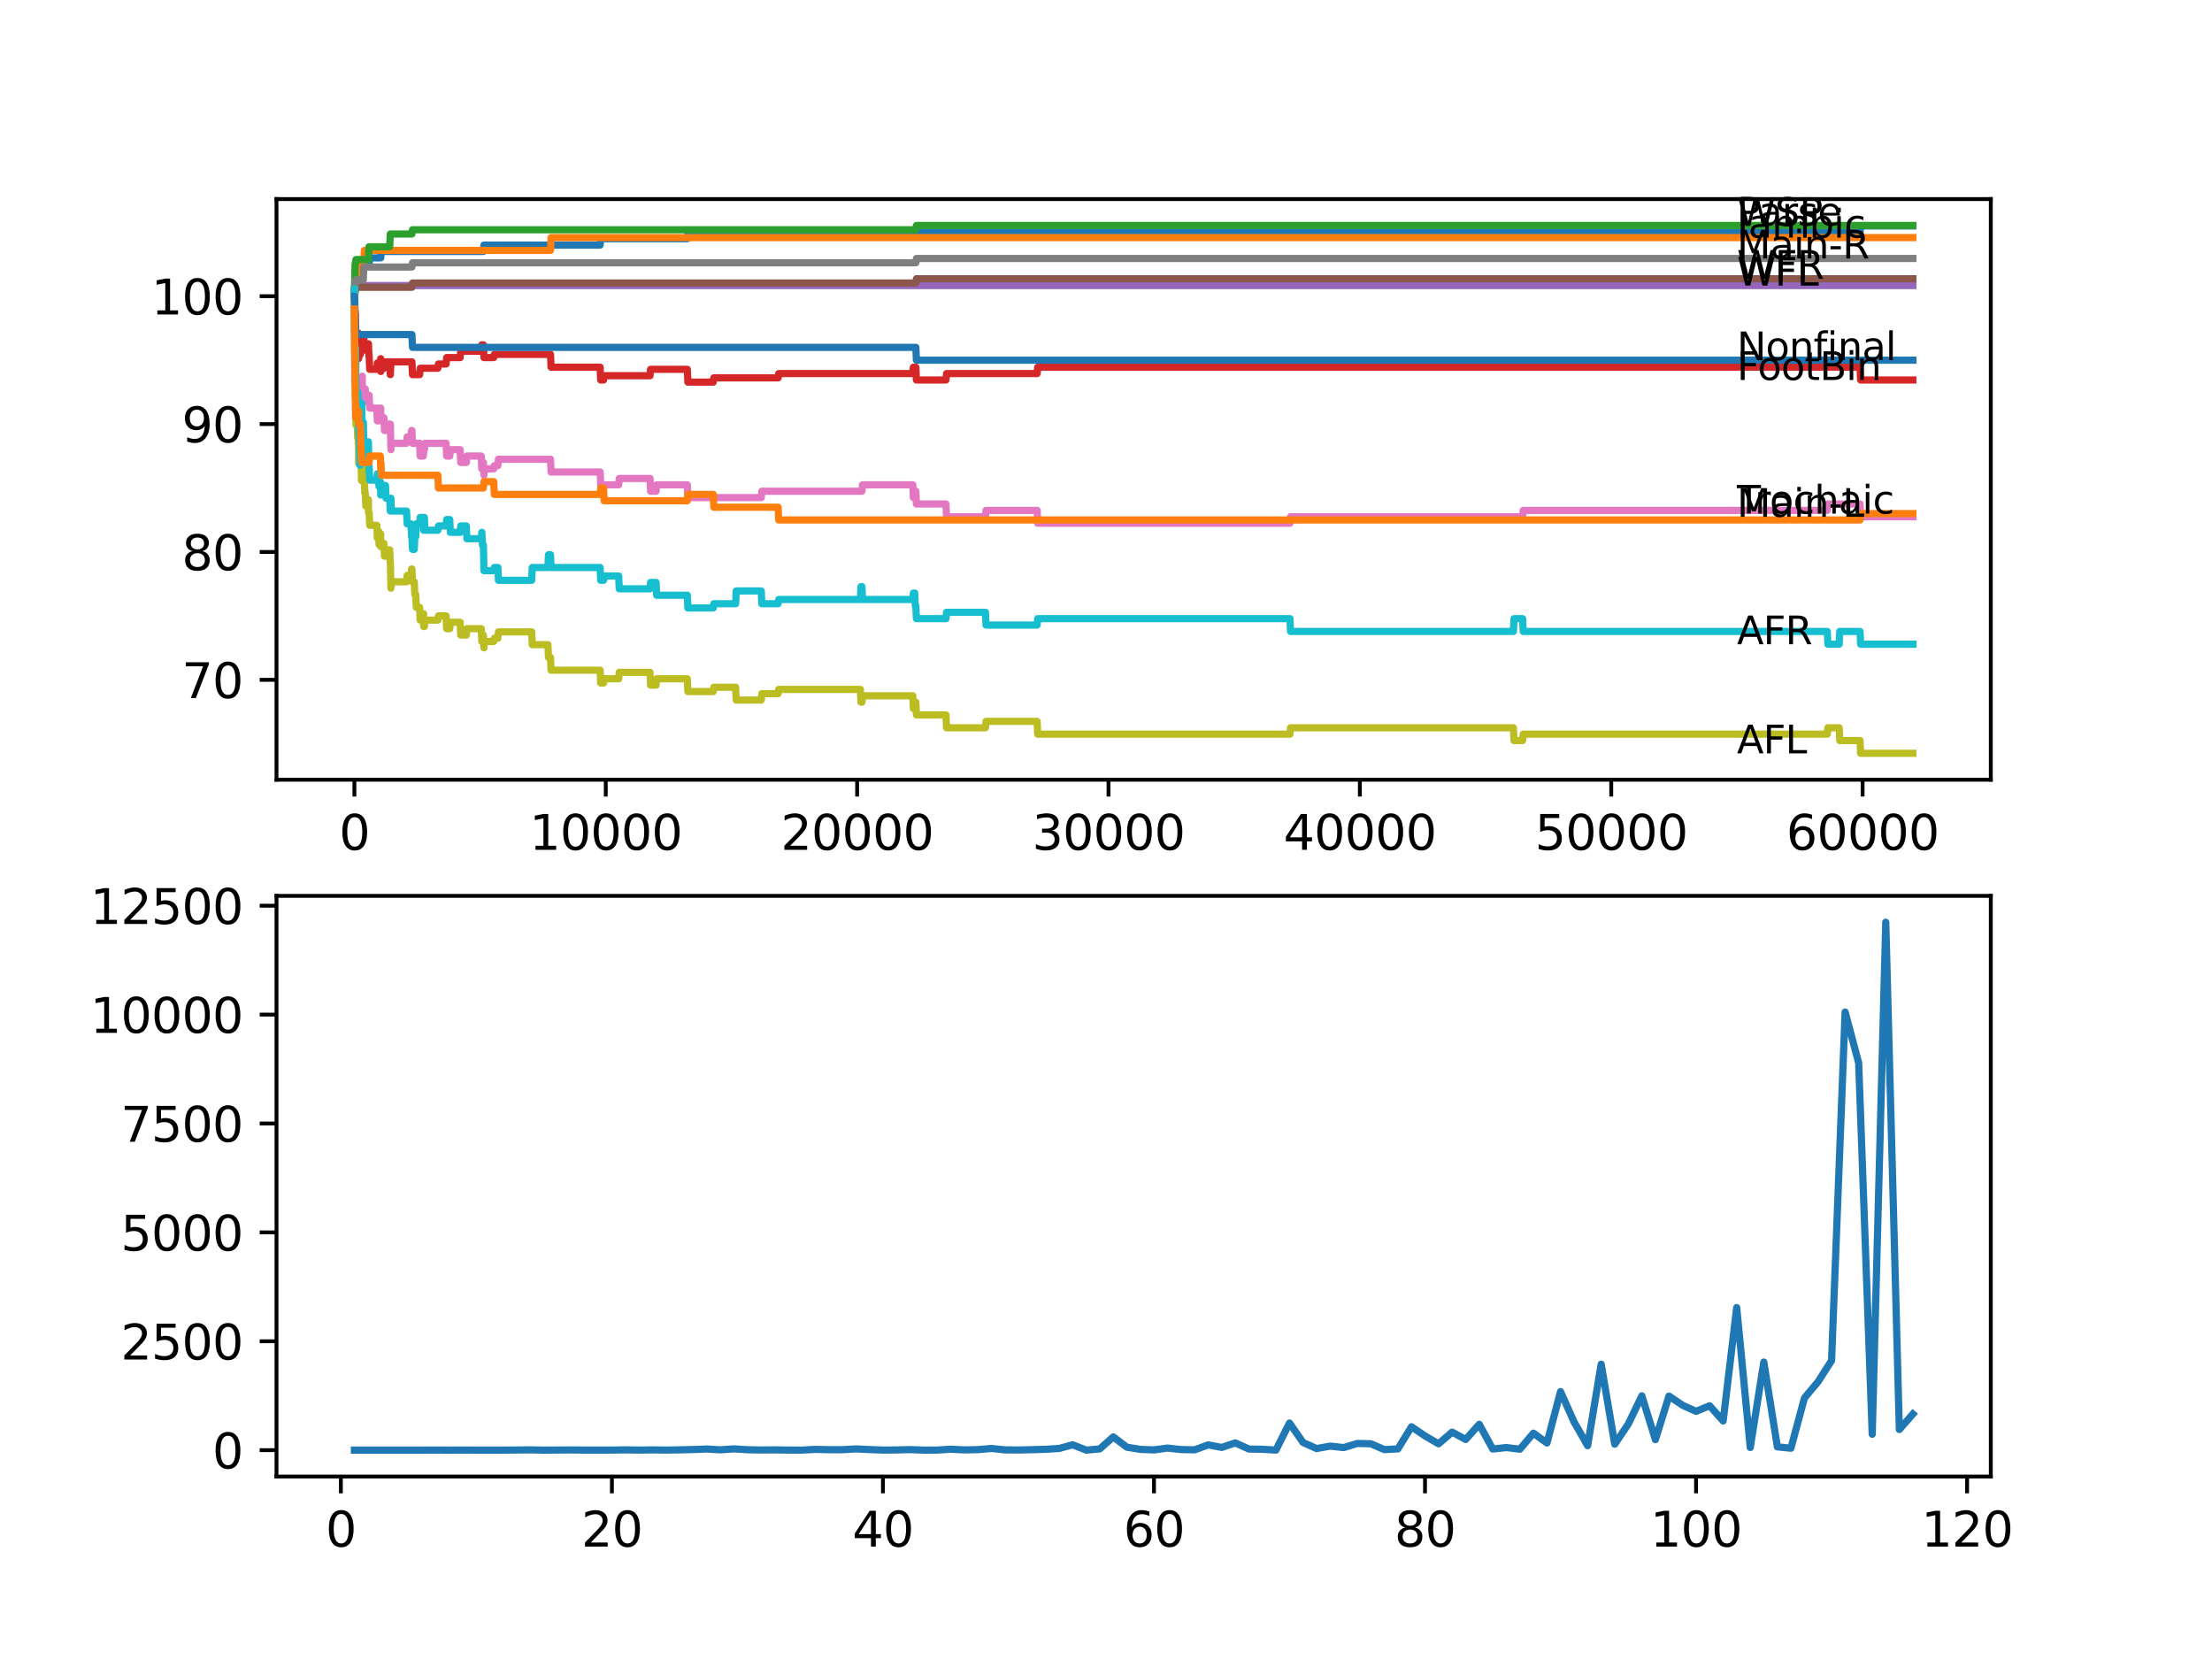 <?xml version="1.0" encoding="utf-8" standalone="no"?>
<!DOCTYPE svg PUBLIC "-//W3C//DTD SVG 1.1//EN"
  "http://www.w3.org/Graphics/SVG/1.1/DTD/svg11.dtd">
<svg xmlns:xlink="http://www.w3.org/1999/xlink" width="460.8pt" height="345.6pt" viewBox="0 0 460.8 345.6" xmlns="http://www.w3.org/2000/svg" version="1.1">
 <defs>
  <style type="text/css">*{stroke-linejoin: round; stroke-linecap: butt}</style>
 </defs>
 <g id="figure_1">
  <g id="patch_1">
   <path d="M 0 345.6 
L 460.8 345.6 
L 460.8 0 
L 0 0 
z
" style="fill: #ffffff"/>
  </g>
  <g id="axes_1">
   <g id="patch_2">
    <path d="M 57.6 162.432 
L 414.72 162.432 
L 414.72 41.472 
L 57.6 41.472 
z
" style="fill: #ffffff"/>
   </g>
   <g id="matplotlib.axis_1">
    <g id="xtick_1">
     <g id="line2d_1">
      <defs>
       <path id="m8231d2afe8" d="M 0 0 
L 0 3.5 
" style="stroke: #000000; stroke-width: 0.8"/>
      </defs>
      <g>
       <use xlink:href="#m8231d2afe8" x="73.827" y="162.432" style="stroke: #000000; stroke-width: 0.8"/>
      </g>
     </g>
     <g id="text_1">
      <!-- 0 -->
      <g transform="translate(70.646 177.03)scale(0.1 -0.1)">
       <defs>
        <path id="DejaVuSans-30" d="M 2034 4250 
Q 1547 4250 1301 3770 
Q 1056 3291 1056 2328 
Q 1056 1369 1301 889 
Q 1547 409 2034 409 
Q 2525 409 2770 889 
Q 3016 1369 3016 2328 
Q 3016 3291 2770 3770 
Q 2525 4250 2034 4250 
z
M 2034 4750 
Q 2819 4750 3233 4129 
Q 3647 3509 3647 2328 
Q 3647 1150 3233 529 
Q 2819 -91 2034 -91 
Q 1250 -91 836 529 
Q 422 1150 422 2328 
Q 422 3509 836 4129 
Q 1250 4750 2034 4750 
z
" transform="scale(0.016)"/>
       </defs>
       <use xlink:href="#DejaVuSans-30"/>
      </g>
     </g>
    </g>
    <g id="xtick_2">
     <g id="line2d_2">
      <g>
       <use xlink:href="#m8231d2afe8" x="126.192" y="162.432" style="stroke: #000000; stroke-width: 0.8"/>
      </g>
     </g>
     <g id="text_2">
      <!-- 10000 -->
      <g transform="translate(110.286 177.03)scale(0.1 -0.1)">
       <defs>
        <path id="DejaVuSans-31" d="M 794 531 
L 1825 531 
L 1825 4091 
L 703 3866 
L 703 4441 
L 1819 4666 
L 2450 4666 
L 2450 531 
L 3481 531 
L 3481 0 
L 794 0 
L 794 531 
z
" transform="scale(0.016)"/>
       </defs>
       <use xlink:href="#DejaVuSans-31"/>
       <use xlink:href="#DejaVuSans-30" x="63.623"/>
       <use xlink:href="#DejaVuSans-30" x="127.246"/>
       <use xlink:href="#DejaVuSans-30" x="190.869"/>
       <use xlink:href="#DejaVuSans-30" x="254.492"/>
      </g>
     </g>
    </g>
    <g id="xtick_3">
     <g id="line2d_3">
      <g>
       <use xlink:href="#m8231d2afe8" x="178.556" y="162.432" style="stroke: #000000; stroke-width: 0.8"/>
      </g>
     </g>
     <g id="text_3">
      <!-- 20000 -->
      <g transform="translate(162.65 177.03)scale(0.1 -0.1)">
       <defs>
        <path id="DejaVuSans-32" d="M 1228 531 
L 3431 531 
L 3431 0 
L 469 0 
L 469 531 
Q 828 903 1448 1529 
Q 2069 2156 2228 2338 
Q 2531 2678 2651 2914 
Q 2772 3150 2772 3378 
Q 2772 3750 2511 3984 
Q 2250 4219 1831 4219 
Q 1534 4219 1204 4116 
Q 875 4013 500 3803 
L 500 4441 
Q 881 4594 1212 4672 
Q 1544 4750 1819 4750 
Q 2544 4750 2975 4387 
Q 3406 4025 3406 3419 
Q 3406 3131 3298 2873 
Q 3191 2616 2906 2266 
Q 2828 2175 2409 1742 
Q 1991 1309 1228 531 
z
" transform="scale(0.016)"/>
       </defs>
       <use xlink:href="#DejaVuSans-32"/>
       <use xlink:href="#DejaVuSans-30" x="63.623"/>
       <use xlink:href="#DejaVuSans-30" x="127.246"/>
       <use xlink:href="#DejaVuSans-30" x="190.869"/>
       <use xlink:href="#DejaVuSans-30" x="254.492"/>
      </g>
     </g>
    </g>
    <g id="xtick_4">
     <g id="line2d_4">
      <g>
       <use xlink:href="#m8231d2afe8" x="230.921" y="162.432" style="stroke: #000000; stroke-width: 0.8"/>
      </g>
     </g>
     <g id="text_4">
      <!-- 30000 -->
      <g transform="translate(215.015 177.03)scale(0.1 -0.1)">
       <defs>
        <path id="DejaVuSans-33" d="M 2597 2516 
Q 3050 2419 3304 2112 
Q 3559 1806 3559 1356 
Q 3559 666 3084 287 
Q 2609 -91 1734 -91 
Q 1441 -91 1130 -33 
Q 819 25 488 141 
L 488 750 
Q 750 597 1062 519 
Q 1375 441 1716 441 
Q 2309 441 2620 675 
Q 2931 909 2931 1356 
Q 2931 1769 2642 2001 
Q 2353 2234 1838 2234 
L 1294 2234 
L 1294 2753 
L 1863 2753 
Q 2328 2753 2575 2939 
Q 2822 3125 2822 3475 
Q 2822 3834 2567 4026 
Q 2313 4219 1838 4219 
Q 1578 4219 1281 4162 
Q 984 4106 628 3988 
L 628 4550 
Q 988 4650 1302 4700 
Q 1616 4750 1894 4750 
Q 2613 4750 3031 4423 
Q 3450 4097 3450 3541 
Q 3450 3153 3228 2886 
Q 3006 2619 2597 2516 
z
" transform="scale(0.016)"/>
       </defs>
       <use xlink:href="#DejaVuSans-33"/>
       <use xlink:href="#DejaVuSans-30" x="63.623"/>
       <use xlink:href="#DejaVuSans-30" x="127.246"/>
       <use xlink:href="#DejaVuSans-30" x="190.869"/>
       <use xlink:href="#DejaVuSans-30" x="254.492"/>
      </g>
     </g>
    </g>
    <g id="xtick_5">
     <g id="line2d_5">
      <g>
       <use xlink:href="#m8231d2afe8" x="283.285" y="162.432" style="stroke: #000000; stroke-width: 0.8"/>
      </g>
     </g>
     <g id="text_5">
      <!-- 40000 -->
      <g transform="translate(267.379 177.03)scale(0.1 -0.1)">
       <defs>
        <path id="DejaVuSans-34" d="M 2419 4116 
L 825 1625 
L 2419 1625 
L 2419 4116 
z
M 2253 4666 
L 3047 4666 
L 3047 1625 
L 3713 1625 
L 3713 1100 
L 3047 1100 
L 3047 0 
L 2419 0 
L 2419 1100 
L 313 1100 
L 313 1709 
L 2253 4666 
z
" transform="scale(0.016)"/>
       </defs>
       <use xlink:href="#DejaVuSans-34"/>
       <use xlink:href="#DejaVuSans-30" x="63.623"/>
       <use xlink:href="#DejaVuSans-30" x="127.246"/>
       <use xlink:href="#DejaVuSans-30" x="190.869"/>
       <use xlink:href="#DejaVuSans-30" x="254.492"/>
      </g>
     </g>
    </g>
    <g id="xtick_6">
     <g id="line2d_6">
      <g>
       <use xlink:href="#m8231d2afe8" x="335.65" y="162.432" style="stroke: #000000; stroke-width: 0.8"/>
      </g>
     </g>
     <g id="text_6">
      <!-- 50000 -->
      <g transform="translate(319.744 177.03)scale(0.1 -0.1)">
       <defs>
        <path id="DejaVuSans-35" d="M 691 4666 
L 3169 4666 
L 3169 4134 
L 1269 4134 
L 1269 2991 
Q 1406 3038 1543 3061 
Q 1681 3084 1819 3084 
Q 2600 3084 3056 2656 
Q 3513 2228 3513 1497 
Q 3513 744 3044 326 
Q 2575 -91 1722 -91 
Q 1428 -91 1123 -41 
Q 819 9 494 109 
L 494 744 
Q 775 591 1075 516 
Q 1375 441 1709 441 
Q 2250 441 2565 725 
Q 2881 1009 2881 1497 
Q 2881 1984 2565 2268 
Q 2250 2553 1709 2553 
Q 1456 2553 1204 2497 
Q 953 2441 691 2322 
L 691 4666 
z
" transform="scale(0.016)"/>
       </defs>
       <use xlink:href="#DejaVuSans-35"/>
       <use xlink:href="#DejaVuSans-30" x="63.623"/>
       <use xlink:href="#DejaVuSans-30" x="127.246"/>
       <use xlink:href="#DejaVuSans-30" x="190.869"/>
       <use xlink:href="#DejaVuSans-30" x="254.492"/>
      </g>
     </g>
    </g>
    <g id="xtick_7">
     <g id="line2d_7">
      <g>
       <use xlink:href="#m8231d2afe8" x="388.014" y="162.432" style="stroke: #000000; stroke-width: 0.8"/>
      </g>
     </g>
     <g id="text_7">
      <!-- 60000 -->
      <g transform="translate(372.108 177.03)scale(0.1 -0.1)">
       <defs>
        <path id="DejaVuSans-36" d="M 2113 2584 
Q 1688 2584 1439 2293 
Q 1191 2003 1191 1497 
Q 1191 994 1439 701 
Q 1688 409 2113 409 
Q 2538 409 2786 701 
Q 3034 994 3034 1497 
Q 3034 2003 2786 2293 
Q 2538 2584 2113 2584 
z
M 3366 4563 
L 3366 3988 
Q 3128 4100 2886 4159 
Q 2644 4219 2406 4219 
Q 1781 4219 1451 3797 
Q 1122 3375 1075 2522 
Q 1259 2794 1537 2939 
Q 1816 3084 2150 3084 
Q 2853 3084 3261 2657 
Q 3669 2231 3669 1497 
Q 3669 778 3244 343 
Q 2819 -91 2113 -91 
Q 1303 -91 875 529 
Q 447 1150 447 2328 
Q 447 3434 972 4092 
Q 1497 4750 2381 4750 
Q 2619 4750 2861 4703 
Q 3103 4656 3366 4563 
z
" transform="scale(0.016)"/>
       </defs>
       <use xlink:href="#DejaVuSans-36"/>
       <use xlink:href="#DejaVuSans-30" x="63.623"/>
       <use xlink:href="#DejaVuSans-30" x="127.246"/>
       <use xlink:href="#DejaVuSans-30" x="190.869"/>
       <use xlink:href="#DejaVuSans-30" x="254.492"/>
      </g>
     </g>
    </g>
   </g>
   <g id="matplotlib.axis_2">
    <g id="ytick_1">
     <g id="line2d_8">
      <defs>
       <path id="mcf2516fc46" d="M 0 0 
L -3.5 0 
" style="stroke: #000000; stroke-width: 0.8"/>
      </defs>
      <g>
       <use xlink:href="#mcf2516fc46" x="57.6" y="141.618" style="stroke: #000000; stroke-width: 0.8"/>
      </g>
     </g>
     <g id="text_8">
      <!-- 70 -->
      <g transform="translate(37.875 145.417)scale(0.1 -0.1)">
       <defs>
        <path id="DejaVuSans-37" d="M 525 4666 
L 3525 4666 
L 3525 4397 
L 1831 0 
L 1172 0 
L 2766 4134 
L 525 4134 
L 525 4666 
z
" transform="scale(0.016)"/>
       </defs>
       <use xlink:href="#DejaVuSans-37"/>
       <use xlink:href="#DejaVuSans-30" x="63.623"/>
      </g>
     </g>
    </g>
    <g id="ytick_2">
     <g id="line2d_9">
      <g>
       <use xlink:href="#mcf2516fc46" x="57.6" y="114.982" style="stroke: #000000; stroke-width: 0.8"/>
      </g>
     </g>
     <g id="text_9">
      <!-- 80 -->
      <g transform="translate(37.875 118.781)scale(0.1 -0.1)">
       <defs>
        <path id="DejaVuSans-38" d="M 2034 2216 
Q 1584 2216 1326 1975 
Q 1069 1734 1069 1313 
Q 1069 891 1326 650 
Q 1584 409 2034 409 
Q 2484 409 2743 651 
Q 3003 894 3003 1313 
Q 3003 1734 2745 1975 
Q 2488 2216 2034 2216 
z
M 1403 2484 
Q 997 2584 770 2862 
Q 544 3141 544 3541 
Q 544 4100 942 4425 
Q 1341 4750 2034 4750 
Q 2731 4750 3128 4425 
Q 3525 4100 3525 3541 
Q 3525 3141 3298 2862 
Q 3072 2584 2669 2484 
Q 3125 2378 3379 2068 
Q 3634 1759 3634 1313 
Q 3634 634 3220 271 
Q 2806 -91 2034 -91 
Q 1263 -91 848 271 
Q 434 634 434 1313 
Q 434 1759 690 2068 
Q 947 2378 1403 2484 
z
M 1172 3481 
Q 1172 3119 1398 2916 
Q 1625 2713 2034 2713 
Q 2441 2713 2670 2916 
Q 2900 3119 2900 3481 
Q 2900 3844 2670 4047 
Q 2441 4250 2034 4250 
Q 1625 4250 1398 4047 
Q 1172 3844 1172 3481 
z
" transform="scale(0.016)"/>
       </defs>
       <use xlink:href="#DejaVuSans-38"/>
       <use xlink:href="#DejaVuSans-30" x="63.623"/>
      </g>
     </g>
    </g>
    <g id="ytick_3">
     <g id="line2d_10">
      <g>
       <use xlink:href="#mcf2516fc46" x="57.6" y="88.345" style="stroke: #000000; stroke-width: 0.8"/>
      </g>
     </g>
     <g id="text_10">
      <!-- 90 -->
      <g transform="translate(37.875 92.144)scale(0.1 -0.1)">
       <defs>
        <path id="DejaVuSans-39" d="M 703 97 
L 703 672 
Q 941 559 1184 500 
Q 1428 441 1663 441 
Q 2288 441 2617 861 
Q 2947 1281 2994 2138 
Q 2813 1869 2534 1725 
Q 2256 1581 1919 1581 
Q 1219 1581 811 2004 
Q 403 2428 403 3163 
Q 403 3881 828 4315 
Q 1253 4750 1959 4750 
Q 2769 4750 3195 4129 
Q 3622 3509 3622 2328 
Q 3622 1225 3098 567 
Q 2575 -91 1691 -91 
Q 1453 -91 1209 -44 
Q 966 3 703 97 
z
M 1959 2075 
Q 2384 2075 2632 2365 
Q 2881 2656 2881 3163 
Q 2881 3666 2632 3958 
Q 2384 4250 1959 4250 
Q 1534 4250 1286 3958 
Q 1038 3666 1038 3163 
Q 1038 2656 1286 2365 
Q 1534 2075 1959 2075 
z
" transform="scale(0.016)"/>
       </defs>
       <use xlink:href="#DejaVuSans-39"/>
       <use xlink:href="#DejaVuSans-30" x="63.623"/>
      </g>
     </g>
    </g>
    <g id="ytick_4">
     <g id="line2d_11">
      <g>
       <use xlink:href="#mcf2516fc46" x="57.6" y="61.709" style="stroke: #000000; stroke-width: 0.8"/>
      </g>
     </g>
     <g id="text_11">
      <!-- 100 -->
      <g transform="translate(31.512 65.508)scale(0.1 -0.1)">
       <use xlink:href="#DejaVuSans-31"/>
       <use xlink:href="#DejaVuSans-30" x="63.623"/>
       <use xlink:href="#DejaVuSans-30" x="127.246"/>
      </g>
     </g>
    </g>
   </g>
   <g id="line2d_12">
    <path d="M 73.833 61.709 
L 73.838 61.709 
L 73.969 56.382 
L 74.686 56.382 
L 74.801 55.05 
L 76.901 55.05 
L 77.016 53.718 
L 79.305 53.718 
L 79.42 52.386 
L 100.701 52.386 
L 100.816 51.054 
L 125.019 51.054 
L 125.134 49.723 
L 143.179 49.723 
L 143.294 48.391 
L 387.485 48.391 
L 387.601 47.059 
L 398.487 47.059 
L 398.487 47.059 
" clip-path="url(#p0351a1e21b)" style="fill: none; stroke: #1f77b4; stroke-width: 1.5; stroke-linecap: square"/>
   </g>
   <g id="line2d_13">
    <path d="M 73.833 61.709 
L 73.843 61.709 
L 73.854 64.373 
L 73.896 60.155 
L 73.948 60.155 
L 74.115 60.155 
L 74.231 57.492 
L 74.697 57.492 
L 74.812 54.828 
L 75.786 54.828 
L 75.901 52.164 
L 114.682 52.164 
L 114.797 49.501 
L 398.487 49.501 
L 398.487 49.501 
" clip-path="url(#p0351a1e21b)" style="fill: none; stroke: #ff7f0e; stroke-width: 1.5; stroke-linecap: square"/>
   </g>
   <g id="line2d_14">
    <path d="M 73.833 60.821 
L 73.843 60.821 
L 73.974 54.961 
L 74.037 54.961 
L 74.152 54.073 
L 76.749 54.073 
L 76.865 51.41 
L 81.185 51.41 
L 81.3 48.746 
L 85.814 48.746 
L 85.929 47.858 
L 190.789 47.858 
L 190.904 46.97 
L 398.487 46.97 
L 398.487 46.97 
" clip-path="url(#p0351a1e21b)" style="fill: none; stroke: #2ca02c; stroke-width: 1.5; stroke-linecap: square"/>
   </g>
   <g id="line2d_15">
    <path d="M 73.833 60.821 
L 73.843 60.155 
L 73.901 66.282 
L 73.906 65.394 
L 73.922 65.394 
L 73.958 64.728 
L 73.964 67.391 
L 74.032 65.394 
L 74.037 65.394 
L 74.126 73.385 
L 74.157 72.053 
L 74.377 72.053 
L 74.498 69.389 
L 74.686 69.389 
L 74.702 74.716 
L 74.801 73.828 
L 75.063 73.828 
L 75.178 72.275 
L 75.241 72.275 
L 75.357 71.609 
L 75.466 71.609 
L 75.582 70.277 
L 75.786 70.277 
L 75.901 72.941 
L 76.095 72.941 
L 76.21 71.609 
L 76.749 71.609 
L 76.865 74.272 
L 76.901 74.272 
L 77.016 76.936 
L 78.498 76.936 
L 78.614 75.604 
L 79.232 75.604 
L 79.305 74.716 
L 79.31 77.38 
L 79.331 77.38 
L 79.347 77.38 
L 79.462 76.714 
L 79.98 76.714 
L 80.096 75.382 
L 81.185 75.382 
L 81.3 78.046 
L 81.321 78.046 
L 81.441 75.382 
L 85.814 75.382 
L 85.929 78.046 
L 87.416 78.046 
L 87.531 76.714 
L 91.218 76.714 
L 91.333 75.826 
L 92.93 75.826 
L 93.045 74.494 
L 95.862 74.494 
L 95.978 73.163 
L 100.251 73.163 
L 100.366 71.831 
L 100.701 71.831 
L 100.816 74.494 
L 102.858 74.494 
L 102.974 73.828 
L 114.682 73.828 
L 114.797 76.492 
L 125.019 76.492 
L 125.134 79.156 
L 125.736 79.156 
L 125.852 78.268 
L 135.413 78.268 
L 135.529 76.936 
L 143.179 76.936 
L 143.294 79.6 
L 148.583 79.6 
L 148.698 78.712 
L 162.098 78.712 
L 162.213 77.824 
L 190.155 77.824 
L 190.27 76.492 
L 190.789 76.492 
L 190.904 79.156 
L 197.067 79.156 
L 197.182 77.824 
L 216.055 77.824 
L 216.17 76.492 
L 387.485 76.492 
L 387.601 79.156 
L 398.487 79.156 
L 398.487 79.156 
" clip-path="url(#p0351a1e21b)" style="fill: none; stroke: #d62728; stroke-width: 1.5; stroke-linecap: square"/>
   </g>
   <g id="line2d_16">
    <path d="M 73.833 61.709 
L 73.843 61.709 
L 73.958 59.489 
L 398.487 59.489 
L 398.487 59.489 
" clip-path="url(#p0351a1e21b)" style="fill: none; stroke: #9467bd; stroke-width: 1.5; stroke-linecap: square"/>
   </g>
   <g id="line2d_17">
    <path d="M 73.833 61.709 
L 73.885 61.709 
L 74.006 60.732 
L 74.037 60.732 
L 74.152 59.844 
L 85.814 59.844 
L 85.929 58.957 
L 190.789 58.957 
L 190.904 58.069 
L 398.487 58.069 
L 398.487 58.069 
" clip-path="url(#p0351a1e21b)" style="fill: none; stroke: #8c564b; stroke-width: 1.5; stroke-linecap: square"/>
   </g>
   <g id="line2d_18">
    <path d="M 73.833 61.709 
L 73.922 79.688 
L 73.974 79.023 
L 73.979 79.023 
L 74.037 77.025 
L 74.042 79.688 
L 74.084 78.357 
L 74.163 83.684 
L 74.199 82.352 
L 74.241 82.352 
L 74.356 81.02 
L 74.419 81.02 
L 74.534 83.684 
L 74.576 83.684 
L 74.686 81.02 
L 74.796 86.348 
L 74.801 85.016 
L 74.854 85.016 
L 74.974 82.352 
L 75.137 82.352 
L 75.257 81.02 
L 75.372 81.02 
L 75.466 78.357 
L 75.482 81.02 
L 75.671 81.02 
L 75.707 83.684 
L 75.781 81.02 
L 76.095 81.02 
L 76.21 83.684 
L 76.744 83.684 
L 76.859 82.352 
L 76.901 82.352 
L 77.016 85.016 
L 78.498 85.016 
L 78.614 87.679 
L 78.854 87.679 
L 78.97 86.348 
L 78.98 86.348 
L 79.095 85.016 
L 79.305 85.016 
L 79.347 87.679 
L 79.415 87.013 
L 79.98 87.013 
L 80.096 89.677 
L 80.31 89.677 
L 80.425 88.345 
L 81.321 88.345 
L 81.436 93.673 
L 81.551 92.341 
L 84.698 92.341 
L 84.814 91.009 
L 85.62 91.009 
L 85.735 89.677 
L 85.814 89.677 
L 85.929 92.341 
L 87.416 92.341 
L 87.531 95.004 
L 88.186 95.004 
L 88.301 93.673 
L 88.406 93.673 
L 88.521 92.341 
L 92.93 92.341 
L 93.045 95.004 
L 93.695 95.004 
L 93.81 93.673 
L 95.862 93.673 
L 95.978 96.336 
L 97.145 96.336 
L 97.261 95.004 
L 100.251 95.004 
L 100.366 97.668 
L 100.387 97.668 
L 100.502 96.336 
L 100.701 96.336 
L 100.816 99 
L 100.931 97.668 
L 102.858 97.668 
L 102.974 97.002 
L 103.717 97.002 
L 103.832 95.67 
L 114.682 95.67 
L 114.797 98.334 
L 125.019 98.334 
L 125.134 100.998 
L 128.884 100.998 
L 128.999 99.666 
L 135.413 99.666 
L 135.529 102.329 
L 136.675 102.329 
L 136.791 100.998 
L 143.179 100.998 
L 143.294 103.661 
L 158.585 103.661 
L 158.7 102.329 
L 179.562 102.329 
L 179.677 100.998 
L 190.155 100.998 
L 190.27 103.661 
L 190.553 103.661 
L 190.668 102.329 
L 190.789 102.329 
L 190.904 104.993 
L 197.067 104.993 
L 197.182 107.657 
L 205.289 107.657 
L 205.404 106.325 
L 216.055 106.325 
L 216.17 108.988 
L 268.723 108.988 
L 268.838 107.657 
L 317.191 107.657 
L 317.307 106.325 
L 380.657 106.325 
L 380.772 104.993 
L 387.485 104.993 
L 387.601 107.657 
L 398.487 107.657 
L 398.487 107.657 
" clip-path="url(#p0351a1e21b)" style="fill: none; stroke: #e377c2; stroke-width: 1.5; stroke-linecap: square"/>
   </g>
   <g id="line2d_19">
    <path d="M 73.833 61.709 
L 73.958 59.622 
L 73.964 59.622 
L 74.089 58.291 
L 75.671 58.291 
L 75.786 55.627 
L 85.814 55.627 
L 85.929 54.739 
L 190.789 54.739 
L 190.904 53.851 
L 398.487 53.851 
L 398.487 53.851 
" clip-path="url(#p0351a1e21b)" style="fill: none; stroke: #7f7f7f; stroke-width: 1.5; stroke-linecap: square"/>
   </g>
   <g id="line2d_20">
    <path d="M 73.833 61.709 
L 73.838 61.043 
L 73.875 70.366 
L 73.979 79.467 
L 74 78.801 
L 74.006 78.801 
L 74.026 76.581 
L 74.089 83.24 
L 74.095 83.24 
L 74.115 83.24 
L 74.163 88.567 
L 74.231 87.235 
L 74.241 87.235 
L 74.356 85.904 
L 74.377 85.904 
L 74.498 91.231 
L 74.576 91.231 
L 74.629 89.899 
L 74.634 92.563 
L 74.686 91.231 
L 74.702 96.558 
L 74.801 94.338 
L 74.854 94.338 
L 74.974 91.675 
L 75.063 91.675 
L 75.147 90.121 
L 75.152 92.785 
L 75.163 92.785 
L 75.173 92.785 
L 75.294 100.11 
L 75.372 100.11 
L 75.466 97.446 
L 75.482 100.11 
L 75.707 100.11 
L 75.786 97.446 
L 75.817 100.11 
L 75.891 100.11 
L 76.006 102.773 
L 76.095 102.773 
L 76.21 105.437 
L 76.744 105.437 
L 76.749 104.105 
L 76.755 106.769 
L 76.849 106.769 
L 76.901 106.769 
L 77.016 109.432 
L 78.498 109.432 
L 78.614 112.096 
L 78.854 112.096 
L 78.949 110.764 
L 78.954 113.428 
L 78.959 113.428 
L 78.98 113.428 
L 79.095 112.096 
L 79.232 112.096 
L 79.305 111.208 
L 79.31 113.872 
L 79.331 113.872 
L 79.347 113.872 
L 79.462 113.206 
L 79.98 113.206 
L 80.096 115.869 
L 80.31 115.869 
L 80.425 114.538 
L 81.185 114.538 
L 81.3 117.201 
L 81.321 117.201 
L 81.436 122.529 
L 81.551 121.197 
L 84.698 121.197 
L 84.814 119.865 
L 85.62 119.865 
L 85.735 118.533 
L 85.814 118.533 
L 85.929 121.197 
L 86.301 121.197 
L 86.416 123.86 
L 86.61 123.86 
L 86.725 126.524 
L 87.416 126.524 
L 87.531 129.188 
L 88.186 129.188 
L 88.254 127.856 
L 88.259 130.519 
L 88.291 130.519 
L 88.406 130.519 
L 88.521 129.188 
L 91.218 129.188 
L 91.333 128.3 
L 92.93 128.3 
L 93.045 130.963 
L 93.695 130.963 
L 93.81 129.632 
L 95.862 129.632 
L 95.978 132.295 
L 97.145 132.295 
L 97.261 130.963 
L 100.251 130.963 
L 100.366 133.627 
L 100.387 133.627 
L 100.502 132.295 
L 100.701 132.295 
L 100.816 134.959 
L 100.931 133.627 
L 102.858 133.627 
L 102.974 132.961 
L 103.717 132.961 
L 103.832 131.629 
L 110.76 131.629 
L 110.875 134.293 
L 114.143 134.293 
L 114.258 136.957 
L 114.682 136.957 
L 114.797 139.62 
L 125.019 139.62 
L 125.134 142.284 
L 125.736 142.284 
L 125.852 141.396 
L 128.884 141.396 
L 128.999 140.064 
L 135.413 140.064 
L 135.529 142.728 
L 136.675 142.728 
L 136.791 141.396 
L 143.179 141.396 
L 143.294 144.06 
L 148.583 144.06 
L 148.698 143.172 
L 153.249 143.172 
L 153.364 145.835 
L 158.585 145.835 
L 158.7 144.504 
L 162.098 144.504 
L 162.213 143.616 
L 179.237 143.616 
L 179.352 146.279 
L 179.562 146.279 
L 179.677 144.947 
L 190.155 144.947 
L 190.27 147.611 
L 190.553 147.611 
L 190.668 146.279 
L 190.789 146.279 
L 190.904 148.943 
L 197.067 148.943 
L 197.182 151.607 
L 205.289 151.607 
L 205.404 150.275 
L 216.055 150.275 
L 216.17 152.938 
L 268.723 152.938 
L 268.838 151.607 
L 315.275 151.607 
L 315.39 154.27 
L 317.191 154.27 
L 317.307 152.938 
L 380.657 152.938 
L 380.772 151.607 
L 383.139 151.607 
L 383.254 154.27 
L 387.485 154.27 
L 387.601 156.934 
L 398.487 156.934 
L 398.487 156.934 
" clip-path="url(#p0351a1e21b)" style="fill: none; stroke: #bcbd22; stroke-width: 1.5; stroke-linecap: square"/>
   </g>
   <g id="line2d_21">
    <path d="M 73.833 60.821 
L 73.838 60.155 
L 73.875 69.478 
L 73.88 68.59 
L 73.885 68.59 
L 73.89 68.057 
L 73.901 73.385 
L 73.958 71.831 
L 74.016 76.048 
L 74.068 72.497 
L 74.074 72.497 
L 74.199 81.819 
L 74.241 81.819 
L 74.356 84.483 
L 74.377 84.483 
L 74.498 81.819 
L 74.576 81.819 
L 74.702 89.81 
L 74.796 88.922 
L 74.801 91.586 
L 74.854 91.586 
L 74.974 96.913 
L 75.063 96.913 
L 75.21 90.032 
L 75.241 90.032 
L 75.372 84.039 
L 75.377 86.703 
L 75.404 86.703 
L 75.466 89.366 
L 75.514 88.035 
L 75.707 88.035 
L 75.833 96.025 
L 75.891 96.025 
L 76.006 93.362 
L 76.095 93.362 
L 76.21 92.03 
L 76.744 92.03 
L 76.865 97.357 
L 76.901 97.357 
L 77.016 100.021 
L 78.498 100.021 
L 78.614 98.689 
L 78.854 98.689 
L 78.949 101.353 
L 78.964 98.689 
L 78.98 98.689 
L 79.095 101.353 
L 79.232 101.353 
L 79.305 100.465 
L 79.31 103.128 
L 79.331 103.128 
L 79.347 103.128 
L 79.462 102.463 
L 79.98 102.463 
L 80.096 101.131 
L 80.31 101.131 
L 80.425 103.794 
L 81.185 103.794 
L 81.3 106.458 
L 81.321 106.458 
L 81.436 103.794 
L 81.551 106.458 
L 84.698 106.458 
L 84.814 109.122 
L 85.62 109.122 
L 85.735 111.785 
L 85.814 111.785 
L 85.929 114.449 
L 86.301 114.449 
L 86.416 111.785 
L 86.61 111.785 
L 86.725 109.122 
L 87.416 109.122 
L 87.531 107.79 
L 88.186 107.79 
L 88.254 110.453 
L 88.296 107.79 
L 88.406 107.79 
L 88.521 110.453 
L 91.218 110.453 
L 91.333 109.566 
L 92.93 109.566 
L 93.045 108.234 
L 93.695 108.234 
L 93.81 110.897 
L 95.862 110.897 
L 95.978 109.566 
L 97.145 109.566 
L 97.261 112.229 
L 100.251 112.229 
L 100.366 110.897 
L 100.387 110.897 
L 100.502 113.561 
L 100.701 113.561 
L 100.821 118.888 
L 102.858 118.888 
L 102.974 118.222 
L 103.717 118.222 
L 103.832 120.886 
L 110.76 120.886 
L 110.875 118.222 
L 114.143 118.222 
L 114.258 115.559 
L 114.682 115.559 
L 114.797 118.222 
L 125.019 118.222 
L 125.134 120.886 
L 125.736 120.886 
L 125.852 119.998 
L 128.884 119.998 
L 128.999 122.662 
L 135.413 122.662 
L 135.529 121.33 
L 136.675 121.33 
L 136.791 123.994 
L 143.179 123.994 
L 143.294 126.657 
L 148.583 126.657 
L 148.698 125.769 
L 153.249 125.769 
L 153.364 123.106 
L 158.585 123.106 
L 158.7 125.769 
L 162.098 125.769 
L 162.213 124.881 
L 179.237 124.881 
L 179.352 122.218 
L 179.562 122.218 
L 179.677 124.881 
L 190.155 124.881 
L 190.27 123.55 
L 190.553 123.55 
L 190.668 126.213 
L 190.789 126.213 
L 190.904 128.877 
L 197.067 128.877 
L 197.182 127.545 
L 205.289 127.545 
L 205.404 130.209 
L 216.055 130.209 
L 216.17 128.877 
L 268.723 128.877 
L 268.838 131.541 
L 315.275 131.541 
L 315.39 128.877 
L 317.191 128.877 
L 317.307 131.541 
L 380.657 131.541 
L 380.772 134.204 
L 383.139 134.204 
L 383.254 131.541 
L 387.485 131.541 
L 387.601 134.204 
L 398.487 134.204 
L 398.487 134.204 
" clip-path="url(#p0351a1e21b)" style="fill: none; stroke: #17becf; stroke-width: 1.5; stroke-linecap: square"/>
   </g>
   <g id="line2d_22">
    <path d="M 73.833 61.709 
L 73.885 61.709 
L 74.006 67.036 
L 74.037 67.036 
L 74.152 69.7 
L 85.814 69.7 
L 85.929 72.363 
L 190.789 72.363 
L 190.904 75.027 
L 398.487 75.027 
L 398.487 75.027 
" clip-path="url(#p0351a1e21b)" style="fill: none; stroke: #1f77b4; stroke-width: 1.5; stroke-linecap: square"/>
   </g>
   <g id="line2d_23">
    <path d="M 73.833 64.373 
L 73.974 81.686 
L 73.979 81.686 
L 74.084 87.013 
L 74.095 84.35 
L 74.115 84.35 
L 74.231 87.013 
L 74.686 87.013 
L 74.702 85.682 
L 74.707 88.345 
L 74.791 88.345 
L 75.063 88.345 
L 75.184 93.673 
L 75.241 93.673 
L 75.357 96.336 
L 76.901 96.336 
L 77.016 95.004 
L 79.232 95.004 
L 79.305 97.668 
L 79.341 96.336 
L 79.347 96.336 
L 79.462 99 
L 91.218 99 
L 91.333 101.663 
L 100.701 101.663 
L 100.816 100.332 
L 102.858 100.332 
L 102.974 102.995 
L 125.019 102.995 
L 125.134 101.663 
L 125.736 101.663 
L 125.852 104.327 
L 143.179 104.327 
L 143.294 102.995 
L 148.583 102.995 
L 148.698 105.659 
L 162.098 105.659 
L 162.213 108.323 
L 387.485 108.323 
L 387.601 106.991 
L 398.487 106.991 
L 398.487 106.991 
" clip-path="url(#p0351a1e21b)" style="fill: none; stroke: #ff7f0e; stroke-width: 1.5; stroke-linecap: square"/>
   </g>
   <g id="patch_3">
    <path d="M 57.6 162.432 
L 57.6 41.472 
" style="fill: none; stroke: #000000; stroke-width: 0.8; stroke-linejoin: miter; stroke-linecap: square"/>
   </g>
   <g id="patch_4">
    <path d="M 414.72 162.432 
L 414.72 41.472 
" style="fill: none; stroke: #000000; stroke-width: 0.8; stroke-linejoin: miter; stroke-linecap: square"/>
   </g>
   <g id="patch_5">
    <path d="M 57.6 162.432 
L 414.72 162.432 
" style="fill: none; stroke: #000000; stroke-width: 0.8; stroke-linejoin: miter; stroke-linecap: square"/>
   </g>
   <g id="patch_6">
    <path d="M 57.6 41.472 
L 414.72 41.472 
" style="fill: none; stroke: #000000; stroke-width: 0.8; stroke-linejoin: miter; stroke-linecap: square"/>
   </g>
   <g id="text_12">
    <!-- WSP -->
    <g transform="translate(361.832 47.059)scale(0.08 -0.08)">
     <defs>
      <path id="DejaVuSans-57" d="M 213 4666 
L 850 4666 
L 1831 722 
L 2809 4666 
L 3519 4666 
L 4500 722 
L 5478 4666 
L 6119 4666 
L 4947 0 
L 4153 0 
L 3169 4050 
L 2175 0 
L 1381 0 
L 213 4666 
z
" transform="scale(0.016)"/>
      <path id="DejaVuSans-53" d="M 3425 4513 
L 3425 3897 
Q 3066 4069 2747 4153 
Q 2428 4238 2131 4238 
Q 1616 4238 1336 4038 
Q 1056 3838 1056 3469 
Q 1056 3159 1242 3001 
Q 1428 2844 1947 2747 
L 2328 2669 
Q 3034 2534 3370 2195 
Q 3706 1856 3706 1288 
Q 3706 609 3251 259 
Q 2797 -91 1919 -91 
Q 1588 -91 1214 -16 
Q 841 59 441 206 
L 441 856 
Q 825 641 1194 531 
Q 1563 422 1919 422 
Q 2459 422 2753 634 
Q 3047 847 3047 1241 
Q 3047 1584 2836 1778 
Q 2625 1972 2144 2069 
L 1759 2144 
Q 1053 2284 737 2584 
Q 422 2884 422 3419 
Q 422 4038 858 4394 
Q 1294 4750 2059 4750 
Q 2388 4750 2728 4690 
Q 3069 4631 3425 4513 
z
" transform="scale(0.016)"/>
      <path id="DejaVuSans-50" d="M 1259 4147 
L 1259 2394 
L 2053 2394 
Q 2494 2394 2734 2622 
Q 2975 2850 2975 3272 
Q 2975 3691 2734 3919 
Q 2494 4147 2053 4147 
L 1259 4147 
z
M 628 4666 
L 2053 4666 
Q 2838 4666 3239 4311 
Q 3641 3956 3641 3272 
Q 3641 2581 3239 2228 
Q 2838 1875 2053 1875 
L 1259 1875 
L 1259 0 
L 628 0 
L 628 4666 
z
" transform="scale(0.016)"/>
     </defs>
     <use xlink:href="#DejaVuSans-57"/>
     <use xlink:href="#DejaVuSans-53" x="98.877"/>
     <use xlink:href="#DejaVuSans-50" x="162.354"/>
    </g>
   </g>
   <g id="text_13">
    <!-- Iambic -->
    <g transform="translate(361.832 49.501)scale(0.08 -0.08)">
     <defs>
      <path id="DejaVuSans-49" d="M 628 4666 
L 1259 4666 
L 1259 0 
L 628 0 
L 628 4666 
z
" transform="scale(0.016)"/>
      <path id="DejaVuSans-61" d="M 2194 1759 
Q 1497 1759 1228 1600 
Q 959 1441 959 1056 
Q 959 750 1161 570 
Q 1363 391 1709 391 
Q 2188 391 2477 730 
Q 2766 1069 2766 1631 
L 2766 1759 
L 2194 1759 
z
M 3341 1997 
L 3341 0 
L 2766 0 
L 2766 531 
Q 2569 213 2275 61 
Q 1981 -91 1556 -91 
Q 1019 -91 701 211 
Q 384 513 384 1019 
Q 384 1609 779 1909 
Q 1175 2209 1959 2209 
L 2766 2209 
L 2766 2266 
Q 2766 2663 2505 2880 
Q 2244 3097 1772 3097 
Q 1472 3097 1187 3025 
Q 903 2953 641 2809 
L 641 3341 
Q 956 3463 1253 3523 
Q 1550 3584 1831 3584 
Q 2591 3584 2966 3190 
Q 3341 2797 3341 1997 
z
" transform="scale(0.016)"/>
      <path id="DejaVuSans-6d" d="M 3328 2828 
Q 3544 3216 3844 3400 
Q 4144 3584 4550 3584 
Q 5097 3584 5394 3201 
Q 5691 2819 5691 2113 
L 5691 0 
L 5113 0 
L 5113 2094 
Q 5113 2597 4934 2840 
Q 4756 3084 4391 3084 
Q 3944 3084 3684 2787 
Q 3425 2491 3425 1978 
L 3425 0 
L 2847 0 
L 2847 2094 
Q 2847 2600 2669 2842 
Q 2491 3084 2119 3084 
Q 1678 3084 1418 2786 
Q 1159 2488 1159 1978 
L 1159 0 
L 581 0 
L 581 3500 
L 1159 3500 
L 1159 2956 
Q 1356 3278 1631 3431 
Q 1906 3584 2284 3584 
Q 2666 3584 2933 3390 
Q 3200 3197 3328 2828 
z
" transform="scale(0.016)"/>
      <path id="DejaVuSans-62" d="M 3116 1747 
Q 3116 2381 2855 2742 
Q 2594 3103 2138 3103 
Q 1681 3103 1420 2742 
Q 1159 2381 1159 1747 
Q 1159 1113 1420 752 
Q 1681 391 2138 391 
Q 2594 391 2855 752 
Q 3116 1113 3116 1747 
z
M 1159 2969 
Q 1341 3281 1617 3432 
Q 1894 3584 2278 3584 
Q 2916 3584 3314 3078 
Q 3713 2572 3713 1747 
Q 3713 922 3314 415 
Q 2916 -91 2278 -91 
Q 1894 -91 1617 61 
Q 1341 213 1159 525 
L 1159 0 
L 581 0 
L 581 4863 
L 1159 4863 
L 1159 2969 
z
" transform="scale(0.016)"/>
      <path id="DejaVuSans-69" d="M 603 3500 
L 1178 3500 
L 1178 0 
L 603 0 
L 603 3500 
z
M 603 4863 
L 1178 4863 
L 1178 4134 
L 603 4134 
L 603 4863 
z
" transform="scale(0.016)"/>
      <path id="DejaVuSans-63" d="M 3122 3366 
L 3122 2828 
Q 2878 2963 2633 3030 
Q 2388 3097 2138 3097 
Q 1578 3097 1268 2742 
Q 959 2388 959 1747 
Q 959 1106 1268 751 
Q 1578 397 2138 397 
Q 2388 397 2633 464 
Q 2878 531 3122 666 
L 3122 134 
Q 2881 22 2623 -34 
Q 2366 -91 2075 -91 
Q 1284 -91 818 406 
Q 353 903 353 1747 
Q 353 2603 823 3093 
Q 1294 3584 2113 3584 
Q 2378 3584 2631 3529 
Q 2884 3475 3122 3366 
z
" transform="scale(0.016)"/>
     </defs>
     <use xlink:href="#DejaVuSans-49"/>
     <use xlink:href="#DejaVuSans-61" x="29.492"/>
     <use xlink:href="#DejaVuSans-6d" x="90.771"/>
     <use xlink:href="#DejaVuSans-62" x="188.184"/>
     <use xlink:href="#DejaVuSans-69" x="251.66"/>
     <use xlink:href="#DejaVuSans-63" x="279.443"/>
    </g>
   </g>
   <g id="text_14">
    <!-- Parse -->
    <g transform="translate(361.832 46.97)scale(0.08 -0.08)">
     <defs>
      <path id="DejaVuSans-72" d="M 2631 2963 
Q 2534 3019 2420 3045 
Q 2306 3072 2169 3072 
Q 1681 3072 1420 2755 
Q 1159 2438 1159 1844 
L 1159 0 
L 581 0 
L 581 3500 
L 1159 3500 
L 1159 2956 
Q 1341 3275 1631 3429 
Q 1922 3584 2338 3584 
Q 2397 3584 2469 3576 
Q 2541 3569 2628 3553 
L 2631 2963 
z
" transform="scale(0.016)"/>
      <path id="DejaVuSans-73" d="M 2834 3397 
L 2834 2853 
Q 2591 2978 2328 3040 
Q 2066 3103 1784 3103 
Q 1356 3103 1142 2972 
Q 928 2841 928 2578 
Q 928 2378 1081 2264 
Q 1234 2150 1697 2047 
L 1894 2003 
Q 2506 1872 2764 1633 
Q 3022 1394 3022 966 
Q 3022 478 2636 193 
Q 2250 -91 1575 -91 
Q 1294 -91 989 -36 
Q 684 19 347 128 
L 347 722 
Q 666 556 975 473 
Q 1284 391 1588 391 
Q 1994 391 2212 530 
Q 2431 669 2431 922 
Q 2431 1156 2273 1281 
Q 2116 1406 1581 1522 
L 1381 1569 
Q 847 1681 609 1914 
Q 372 2147 372 2553 
Q 372 3047 722 3315 
Q 1072 3584 1716 3584 
Q 2034 3584 2315 3537 
Q 2597 3491 2834 3397 
z
" transform="scale(0.016)"/>
      <path id="DejaVuSans-65" d="M 3597 1894 
L 3597 1613 
L 953 1613 
Q 991 1019 1311 708 
Q 1631 397 2203 397 
Q 2534 397 2845 478 
Q 3156 559 3463 722 
L 3463 178 
Q 3153 47 2828 -22 
Q 2503 -91 2169 -91 
Q 1331 -91 842 396 
Q 353 884 353 1716 
Q 353 2575 817 3079 
Q 1281 3584 2069 3584 
Q 2775 3584 3186 3129 
Q 3597 2675 3597 1894 
z
M 3022 2063 
Q 3016 2534 2758 2815 
Q 2500 3097 2075 3097 
Q 1594 3097 1305 2825 
Q 1016 2553 972 2059 
L 3022 2063 
z
" transform="scale(0.016)"/>
     </defs>
     <use xlink:href="#DejaVuSans-50"/>
     <use xlink:href="#DejaVuSans-61" x="55.803"/>
     <use xlink:href="#DejaVuSans-72" x="117.082"/>
     <use xlink:href="#DejaVuSans-73" x="158.195"/>
     <use xlink:href="#DejaVuSans-65" x="210.295"/>
    </g>
   </g>
   <g id="text_15">
    <!-- FootBin -->
    <g transform="translate(361.832 79.156)scale(0.08 -0.08)">
     <defs>
      <path id="DejaVuSans-46" d="M 628 4666 
L 3309 4666 
L 3309 4134 
L 1259 4134 
L 1259 2759 
L 3109 2759 
L 3109 2228 
L 1259 2228 
L 1259 0 
L 628 0 
L 628 4666 
z
" transform="scale(0.016)"/>
      <path id="DejaVuSans-6f" d="M 1959 3097 
Q 1497 3097 1228 2736 
Q 959 2375 959 1747 
Q 959 1119 1226 758 
Q 1494 397 1959 397 
Q 2419 397 2687 759 
Q 2956 1122 2956 1747 
Q 2956 2369 2687 2733 
Q 2419 3097 1959 3097 
z
M 1959 3584 
Q 2709 3584 3137 3096 
Q 3566 2609 3566 1747 
Q 3566 888 3137 398 
Q 2709 -91 1959 -91 
Q 1206 -91 779 398 
Q 353 888 353 1747 
Q 353 2609 779 3096 
Q 1206 3584 1959 3584 
z
" transform="scale(0.016)"/>
      <path id="DejaVuSans-74" d="M 1172 4494 
L 1172 3500 
L 2356 3500 
L 2356 3053 
L 1172 3053 
L 1172 1153 
Q 1172 725 1289 603 
Q 1406 481 1766 481 
L 2356 481 
L 2356 0 
L 1766 0 
Q 1100 0 847 248 
Q 594 497 594 1153 
L 594 3053 
L 172 3053 
L 172 3500 
L 594 3500 
L 594 4494 
L 1172 4494 
z
" transform="scale(0.016)"/>
      <path id="DejaVuSans-42" d="M 1259 2228 
L 1259 519 
L 2272 519 
Q 2781 519 3026 730 
Q 3272 941 3272 1375 
Q 3272 1813 3026 2020 
Q 2781 2228 2272 2228 
L 1259 2228 
z
M 1259 4147 
L 1259 2741 
L 2194 2741 
Q 2656 2741 2882 2914 
Q 3109 3088 3109 3444 
Q 3109 3797 2882 3972 
Q 2656 4147 2194 4147 
L 1259 4147 
z
M 628 4666 
L 2241 4666 
Q 2963 4666 3353 4366 
Q 3744 4066 3744 3513 
Q 3744 3084 3544 2831 
Q 3344 2578 2956 2516 
Q 3422 2416 3680 2098 
Q 3938 1781 3938 1306 
Q 3938 681 3513 340 
Q 3088 0 2303 0 
L 628 0 
L 628 4666 
z
" transform="scale(0.016)"/>
      <path id="DejaVuSans-6e" d="M 3513 2113 
L 3513 0 
L 2938 0 
L 2938 2094 
Q 2938 2591 2744 2837 
Q 2550 3084 2163 3084 
Q 1697 3084 1428 2787 
Q 1159 2491 1159 1978 
L 1159 0 
L 581 0 
L 581 3500 
L 1159 3500 
L 1159 2956 
Q 1366 3272 1645 3428 
Q 1925 3584 2291 3584 
Q 2894 3584 3203 3211 
Q 3513 2838 3513 2113 
z
" transform="scale(0.016)"/>
     </defs>
     <use xlink:href="#DejaVuSans-46"/>
     <use xlink:href="#DejaVuSans-6f" x="53.895"/>
     <use xlink:href="#DejaVuSans-6f" x="115.076"/>
     <use xlink:href="#DejaVuSans-74" x="176.258"/>
     <use xlink:href="#DejaVuSans-42" x="215.467"/>
     <use xlink:href="#DejaVuSans-69" x="284.07"/>
     <use xlink:href="#DejaVuSans-6e" x="311.854"/>
    </g>
   </g>
   <g id="text_16">
    <!-- WFL -->
    <g transform="translate(361.832 59.489)scale(0.08 -0.08)">
     <defs>
      <path id="DejaVuSans-4c" d="M 628 4666 
L 1259 4666 
L 1259 531 
L 3531 531 
L 3531 0 
L 628 0 
L 628 4666 
z
" transform="scale(0.016)"/>
     </defs>
     <use xlink:href="#DejaVuSans-57"/>
     <use xlink:href="#DejaVuSans-46" x="98.877"/>
     <use xlink:href="#DejaVuSans-4c" x="156.396"/>
    </g>
   </g>
   <g id="text_17">
    <!-- WFR -->
    <g transform="translate(361.832 58.069)scale(0.08 -0.08)">
     <defs>
      <path id="DejaVuSans-52" d="M 2841 2188 
Q 3044 2119 3236 1894 
Q 3428 1669 3622 1275 
L 4263 0 
L 3584 0 
L 2988 1197 
Q 2756 1666 2539 1819 
Q 2322 1972 1947 1972 
L 1259 1972 
L 1259 0 
L 628 0 
L 628 4666 
L 2053 4666 
Q 2853 4666 3247 4331 
Q 3641 3997 3641 3322 
Q 3641 2881 3436 2590 
Q 3231 2300 2841 2188 
z
M 1259 4147 
L 1259 2491 
L 2053 2491 
Q 2509 2491 2742 2702 
Q 2975 2913 2975 3322 
Q 2975 3731 2742 3939 
Q 2509 4147 2053 4147 
L 1259 4147 
z
" transform="scale(0.016)"/>
     </defs>
     <use xlink:href="#DejaVuSans-57"/>
     <use xlink:href="#DejaVuSans-46" x="98.877"/>
     <use xlink:href="#DejaVuSans-52" x="156.396"/>
    </g>
   </g>
   <g id="text_18">
    <!-- Main-L -->
    <g transform="translate(361.832 107.657)scale(0.08 -0.08)">
     <defs>
      <path id="DejaVuSans-4d" d="M 628 4666 
L 1569 4666 
L 2759 1491 
L 3956 4666 
L 4897 4666 
L 4897 0 
L 4281 0 
L 4281 4097 
L 3078 897 
L 2444 897 
L 1241 4097 
L 1241 0 
L 628 0 
L 628 4666 
z
" transform="scale(0.016)"/>
      <path id="DejaVuSans-2d" d="M 313 2009 
L 1997 2009 
L 1997 1497 
L 313 1497 
L 313 2009 
z
" transform="scale(0.016)"/>
     </defs>
     <use xlink:href="#DejaVuSans-4d"/>
     <use xlink:href="#DejaVuSans-61" x="86.279"/>
     <use xlink:href="#DejaVuSans-69" x="147.559"/>
     <use xlink:href="#DejaVuSans-6e" x="175.342"/>
     <use xlink:href="#DejaVuSans-2d" x="238.721"/>
     <use xlink:href="#DejaVuSans-4c" x="274.805"/>
    </g>
   </g>
   <g id="text_19">
    <!-- Main-R -->
    <g transform="translate(361.832 53.851)scale(0.08 -0.08)">
     <use xlink:href="#DejaVuSans-4d"/>
     <use xlink:href="#DejaVuSans-61" x="86.279"/>
     <use xlink:href="#DejaVuSans-69" x="147.559"/>
     <use xlink:href="#DejaVuSans-6e" x="175.342"/>
     <use xlink:href="#DejaVuSans-2d" x="238.721"/>
     <use xlink:href="#DejaVuSans-52" x="274.805"/>
    </g>
   </g>
   <g id="text_20">
    <!-- AFL -->
    <g transform="translate(361.832 156.934)scale(0.08 -0.08)">
     <defs>
      <path id="DejaVuSans-41" d="M 2188 4044 
L 1331 1722 
L 3047 1722 
L 2188 4044 
z
M 1831 4666 
L 2547 4666 
L 4325 0 
L 3669 0 
L 3244 1197 
L 1141 1197 
L 716 0 
L 50 0 
L 1831 4666 
z
" transform="scale(0.016)"/>
     </defs>
     <use xlink:href="#DejaVuSans-41"/>
     <use xlink:href="#DejaVuSans-46" x="68.408"/>
     <use xlink:href="#DejaVuSans-4c" x="125.928"/>
    </g>
   </g>
   <g id="text_21">
    <!-- AFR -->
    <g transform="translate(361.832 134.204)scale(0.08 -0.08)">
     <use xlink:href="#DejaVuSans-41"/>
     <use xlink:href="#DejaVuSans-46" x="68.408"/>
     <use xlink:href="#DejaVuSans-52" x="125.928"/>
    </g>
   </g>
   <g id="text_22">
    <!-- Nonfinal -->
    <g transform="translate(361.832 75.027)scale(0.08 -0.08)">
     <defs>
      <path id="DejaVuSans-4e" d="M 628 4666 
L 1478 4666 
L 3547 763 
L 3547 4666 
L 4159 4666 
L 4159 0 
L 3309 0 
L 1241 3903 
L 1241 0 
L 628 0 
L 628 4666 
z
" transform="scale(0.016)"/>
      <path id="DejaVuSans-66" d="M 2375 4863 
L 2375 4384 
L 1825 4384 
Q 1516 4384 1395 4259 
Q 1275 4134 1275 3809 
L 1275 3500 
L 2222 3500 
L 2222 3053 
L 1275 3053 
L 1275 0 
L 697 0 
L 697 3053 
L 147 3053 
L 147 3500 
L 697 3500 
L 697 3744 
Q 697 4328 969 4595 
Q 1241 4863 1831 4863 
L 2375 4863 
z
" transform="scale(0.016)"/>
      <path id="DejaVuSans-6c" d="M 603 4863 
L 1178 4863 
L 1178 0 
L 603 0 
L 603 4863 
z
" transform="scale(0.016)"/>
     </defs>
     <use xlink:href="#DejaVuSans-4e"/>
     <use xlink:href="#DejaVuSans-6f" x="74.805"/>
     <use xlink:href="#DejaVuSans-6e" x="135.986"/>
     <use xlink:href="#DejaVuSans-66" x="199.365"/>
     <use xlink:href="#DejaVuSans-69" x="234.57"/>
     <use xlink:href="#DejaVuSans-6e" x="262.354"/>
     <use xlink:href="#DejaVuSans-61" x="325.732"/>
     <use xlink:href="#DejaVuSans-6c" x="387.012"/>
    </g>
   </g>
   <g id="text_23">
    <!-- Trochaic -->
    <g transform="translate(361.832 106.991)scale(0.08 -0.08)">
     <defs>
      <path id="DejaVuSans-54" d="M -19 4666 
L 3928 4666 
L 3928 4134 
L 2272 4134 
L 2272 0 
L 1638 0 
L 1638 4134 
L -19 4134 
L -19 4666 
z
" transform="scale(0.016)"/>
      <path id="DejaVuSans-68" d="M 3513 2113 
L 3513 0 
L 2938 0 
L 2938 2094 
Q 2938 2591 2744 2837 
Q 2550 3084 2163 3084 
Q 1697 3084 1428 2787 
Q 1159 2491 1159 1978 
L 1159 0 
L 581 0 
L 581 4863 
L 1159 4863 
L 1159 2956 
Q 1366 3272 1645 3428 
Q 1925 3584 2291 3584 
Q 2894 3584 3203 3211 
Q 3513 2838 3513 2113 
z
" transform="scale(0.016)"/>
     </defs>
     <use xlink:href="#DejaVuSans-54"/>
     <use xlink:href="#DejaVuSans-72" x="46.334"/>
     <use xlink:href="#DejaVuSans-6f" x="85.197"/>
     <use xlink:href="#DejaVuSans-63" x="146.379"/>
     <use xlink:href="#DejaVuSans-68" x="201.359"/>
     <use xlink:href="#DejaVuSans-61" x="264.738"/>
     <use xlink:href="#DejaVuSans-69" x="326.018"/>
     <use xlink:href="#DejaVuSans-63" x="353.801"/>
    </g>
   </g>
  </g>
  <g id="axes_2">
   <g id="patch_7">
    <path d="M 57.6 307.584 
L 414.72 307.584 
L 414.72 186.624 
L 57.6 186.624 
z
" style="fill: #ffffff"/>
   </g>
   <g id="matplotlib.axis_3">
    <g id="xtick_8">
     <g id="line2d_24">
      <g>
       <use xlink:href="#m8231d2afe8" x="71.01" y="307.584" style="stroke: #000000; stroke-width: 0.8"/>
      </g>
     </g>
     <g id="text_24">
      <!-- 0 -->
      <g transform="translate(67.828 322.182)scale(0.1 -0.1)">
       <use xlink:href="#DejaVuSans-30"/>
      </g>
     </g>
    </g>
    <g id="xtick_9">
     <g id="line2d_25">
      <g>
       <use xlink:href="#m8231d2afe8" x="127.471" y="307.584" style="stroke: #000000; stroke-width: 0.8"/>
      </g>
     </g>
     <g id="text_25">
      <!-- 20 -->
      <g transform="translate(121.109 322.182)scale(0.1 -0.1)">
       <use xlink:href="#DejaVuSans-32"/>
       <use xlink:href="#DejaVuSans-30" x="63.623"/>
      </g>
     </g>
    </g>
    <g id="xtick_10">
     <g id="line2d_26">
      <g>
       <use xlink:href="#m8231d2afe8" x="183.933" y="307.584" style="stroke: #000000; stroke-width: 0.8"/>
      </g>
     </g>
     <g id="text_26">
      <!-- 40 -->
      <g transform="translate(177.57 322.182)scale(0.1 -0.1)">
       <use xlink:href="#DejaVuSans-34"/>
       <use xlink:href="#DejaVuSans-30" x="63.623"/>
      </g>
     </g>
    </g>
    <g id="xtick_11">
     <g id="line2d_27">
      <g>
       <use xlink:href="#m8231d2afe8" x="240.395" y="307.584" style="stroke: #000000; stroke-width: 0.8"/>
      </g>
     </g>
     <g id="text_27">
      <!-- 60 -->
      <g transform="translate(234.032 322.182)scale(0.1 -0.1)">
       <use xlink:href="#DejaVuSans-36"/>
       <use xlink:href="#DejaVuSans-30" x="63.623"/>
      </g>
     </g>
    </g>
    <g id="xtick_12">
     <g id="line2d_28">
      <g>
       <use xlink:href="#m8231d2afe8" x="296.856" y="307.584" style="stroke: #000000; stroke-width: 0.8"/>
      </g>
     </g>
     <g id="text_28">
      <!-- 80 -->
      <g transform="translate(290.494 322.182)scale(0.1 -0.1)">
       <use xlink:href="#DejaVuSans-38"/>
       <use xlink:href="#DejaVuSans-30" x="63.623"/>
      </g>
     </g>
    </g>
    <g id="xtick_13">
     <g id="line2d_29">
      <g>
       <use xlink:href="#m8231d2afe8" x="353.318" y="307.584" style="stroke: #000000; stroke-width: 0.8"/>
      </g>
     </g>
     <g id="text_29">
      <!-- 100 -->
      <g transform="translate(343.774 322.182)scale(0.1 -0.1)">
       <use xlink:href="#DejaVuSans-31"/>
       <use xlink:href="#DejaVuSans-30" x="63.623"/>
       <use xlink:href="#DejaVuSans-30" x="127.246"/>
      </g>
     </g>
    </g>
    <g id="xtick_14">
     <g id="line2d_30">
      <g>
       <use xlink:href="#m8231d2afe8" x="409.78" y="307.584" style="stroke: #000000; stroke-width: 0.8"/>
      </g>
     </g>
     <g id="text_30">
      <!-- 120 -->
      <g transform="translate(400.236 322.182)scale(0.1 -0.1)">
       <use xlink:href="#DejaVuSans-31"/>
       <use xlink:href="#DejaVuSans-32" x="63.623"/>
       <use xlink:href="#DejaVuSans-30" x="127.246"/>
      </g>
     </g>
    </g>
   </g>
   <g id="matplotlib.axis_4">
    <g id="ytick_5">
     <g id="line2d_31">
      <g>
       <use xlink:href="#mcf2516fc46" x="57.6" y="302.095" style="stroke: #000000; stroke-width: 0.8"/>
      </g>
     </g>
     <g id="text_31">
      <!-- 0 -->
      <g transform="translate(44.237 305.894)scale(0.1 -0.1)">
       <use xlink:href="#DejaVuSans-30"/>
      </g>
     </g>
    </g>
    <g id="ytick_6">
     <g id="line2d_32">
      <g>
       <use xlink:href="#mcf2516fc46" x="57.6" y="279.411" style="stroke: #000000; stroke-width: 0.8"/>
      </g>
     </g>
     <g id="text_32">
      <!-- 2500 -->
      <g transform="translate(25.15 283.21)scale(0.1 -0.1)">
       <use xlink:href="#DejaVuSans-32"/>
       <use xlink:href="#DejaVuSans-35" x="63.623"/>
       <use xlink:href="#DejaVuSans-30" x="127.246"/>
       <use xlink:href="#DejaVuSans-30" x="190.869"/>
      </g>
     </g>
    </g>
    <g id="ytick_7">
     <g id="line2d_33">
      <g>
       <use xlink:href="#mcf2516fc46" x="57.6" y="256.727" style="stroke: #000000; stroke-width: 0.8"/>
      </g>
     </g>
     <g id="text_33">
      <!-- 5000 -->
      <g transform="translate(25.15 260.526)scale(0.1 -0.1)">
       <use xlink:href="#DejaVuSans-35"/>
       <use xlink:href="#DejaVuSans-30" x="63.623"/>
       <use xlink:href="#DejaVuSans-30" x="127.246"/>
       <use xlink:href="#DejaVuSans-30" x="190.869"/>
      </g>
     </g>
    </g>
    <g id="ytick_8">
     <g id="line2d_34">
      <g>
       <use xlink:href="#mcf2516fc46" x="57.6" y="234.042" style="stroke: #000000; stroke-width: 0.8"/>
      </g>
     </g>
     <g id="text_34">
      <!-- 7500 -->
      <g transform="translate(25.15 237.842)scale(0.1 -0.1)">
       <use xlink:href="#DejaVuSans-37"/>
       <use xlink:href="#DejaVuSans-35" x="63.623"/>
       <use xlink:href="#DejaVuSans-30" x="127.246"/>
       <use xlink:href="#DejaVuSans-30" x="190.869"/>
      </g>
     </g>
    </g>
    <g id="ytick_9">
     <g id="line2d_35">
      <g>
       <use xlink:href="#mcf2516fc46" x="57.6" y="211.358" style="stroke: #000000; stroke-width: 0.8"/>
      </g>
     </g>
     <g id="text_35">
      <!-- 10000 -->
      <g transform="translate(18.788 215.158)scale(0.1 -0.1)">
       <use xlink:href="#DejaVuSans-31"/>
       <use xlink:href="#DejaVuSans-30" x="63.623"/>
       <use xlink:href="#DejaVuSans-30" x="127.246"/>
       <use xlink:href="#DejaVuSans-30" x="190.869"/>
       <use xlink:href="#DejaVuSans-30" x="254.492"/>
      </g>
     </g>
    </g>
    <g id="ytick_10">
     <g id="line2d_36">
      <g>
       <use xlink:href="#mcf2516fc46" x="57.6" y="188.674" style="stroke: #000000; stroke-width: 0.8"/>
      </g>
     </g>
     <g id="text_36">
      <!-- 12500 -->
      <g transform="translate(18.788 192.473)scale(0.1 -0.1)">
       <use xlink:href="#DejaVuSans-31"/>
       <use xlink:href="#DejaVuSans-32" x="63.623"/>
       <use xlink:href="#DejaVuSans-35" x="127.246"/>
       <use xlink:href="#DejaVuSans-30" x="190.869"/>
       <use xlink:href="#DejaVuSans-30" x="254.492"/>
      </g>
     </g>
    </g>
   </g>
   <g id="line2d_37">
    <path d="M 73.833 302.086 
L 76.656 302.086 
L 79.479 302.086 
L 82.302 302.086 
L 85.125 302.086 
L 87.948 302.086 
L 90.771 302.077 
L 93.594 302.086 
L 96.417 302.077 
L 99.24 302.086 
L 102.064 302.086 
L 104.887 302.086 
L 107.71 302.059 
L 110.533 302.031 
L 113.356 302.086 
L 116.179 302.068 
L 119.002 302.05 
L 121.825 302.077 
L 124.648 302.077 
L 127.471 302.077 
L 130.294 302.031 
L 133.117 302.077 
L 135.941 302.04 
L 138.764 302.077 
L 141.587 302.031 
L 144.41 301.959 
L 147.233 301.859 
L 150.056 302.022 
L 152.879 301.823 
L 155.702 302.004 
L 158.525 302.059 
L 161.348 302.031 
L 164.171 302.077 
L 166.994 302.086 
L 169.818 301.932 
L 172.641 301.995 
L 175.464 301.995 
L 178.287 301.832 
L 181.11 301.968 
L 183.933 302.077 
L 186.756 302.05 
L 189.579 301.977 
L 192.402 302.086 
L 195.225 302.077 
L 198.048 301.895 
L 200.871 302.04 
L 203.695 301.986 
L 206.518 301.741 
L 209.341 302.031 
L 212.164 302.059 
L 214.987 301.995 
L 217.81 301.913 
L 220.633 301.741 
L 223.456 300.97 
L 226.279 302.086 
L 229.102 301.832 
L 231.925 299.327 
L 234.748 301.478 
L 237.572 301.932 
L 240.395 302.04 
L 243.218 301.659 
L 246.041 301.968 
L 248.864 302.022 
L 251.687 300.997 
L 254.51 301.523 
L 257.333 300.58 
L 260.156 301.859 
L 262.979 301.913 
L 265.802 302.077 
L 268.625 296.442 
L 271.449 300.498 
L 274.272 301.759 
L 277.095 301.251 
L 279.918 301.56 
L 282.741 300.698 
L 285.564 300.761 
L 288.387 301.977 
L 291.21 301.832 
L 294.033 297.222 
L 296.856 299.128 
L 299.679 300.77 
L 302.502 298.338 
L 305.326 299.872 
L 308.149 296.714 
L 310.972 301.859 
L 313.795 301.55 
L 316.618 301.895 
L 319.441 298.556 
L 322.264 300.607 
L 325.087 289.891 
L 327.91 296.233 
L 330.733 301.16 
L 333.556 284.183 
L 336.379 300.852 
L 339.203 296.642 
L 342.026 290.78 
L 344.849 299.908 
L 347.672 290.825 
L 350.495 292.731 
L 353.318 294.01 
L 356.141 292.849 
L 358.964 296.006 
L 361.787 272.397 
L 364.61 301.532 
L 367.433 283.739 
L 370.256 301.405 
L 373.08 301.687 
L 375.903 291.216 
L 378.726 287.849 
L 381.549 283.439 
L 384.372 210.832 
L 387.195 221.43 
L 390.018 298.774 
L 392.841 192.122 
L 395.664 297.794 
L 398.487 294.564 
" clip-path="url(#pa66482740d)" style="fill: none; stroke: #1f77b4; stroke-width: 1.5; stroke-linecap: square"/>
   </g>
   <g id="patch_8">
    <path d="M 57.6 307.584 
L 57.6 186.624 
" style="fill: none; stroke: #000000; stroke-width: 0.8; stroke-linejoin: miter; stroke-linecap: square"/>
   </g>
   <g id="patch_9">
    <path d="M 414.72 307.584 
L 414.72 186.624 
" style="fill: none; stroke: #000000; stroke-width: 0.8; stroke-linejoin: miter; stroke-linecap: square"/>
   </g>
   <g id="patch_10">
    <path d="M 57.6 307.584 
L 414.72 307.584 
" style="fill: none; stroke: #000000; stroke-width: 0.8; stroke-linejoin: miter; stroke-linecap: square"/>
   </g>
   <g id="patch_11">
    <path d="M 57.6 186.624 
L 414.72 186.624 
" style="fill: none; stroke: #000000; stroke-width: 0.8; stroke-linejoin: miter; stroke-linecap: square"/>
   </g>
  </g>
 </g>
 <defs>
  <clipPath id="p0351a1e21b">
   <rect x="57.6" y="41.472" width="357.12" height="120.96"/>
  </clipPath>
  <clipPath id="pa66482740d">
   <rect x="57.6" y="186.624" width="357.12" height="120.96"/>
  </clipPath>
 </defs>
</svg>
